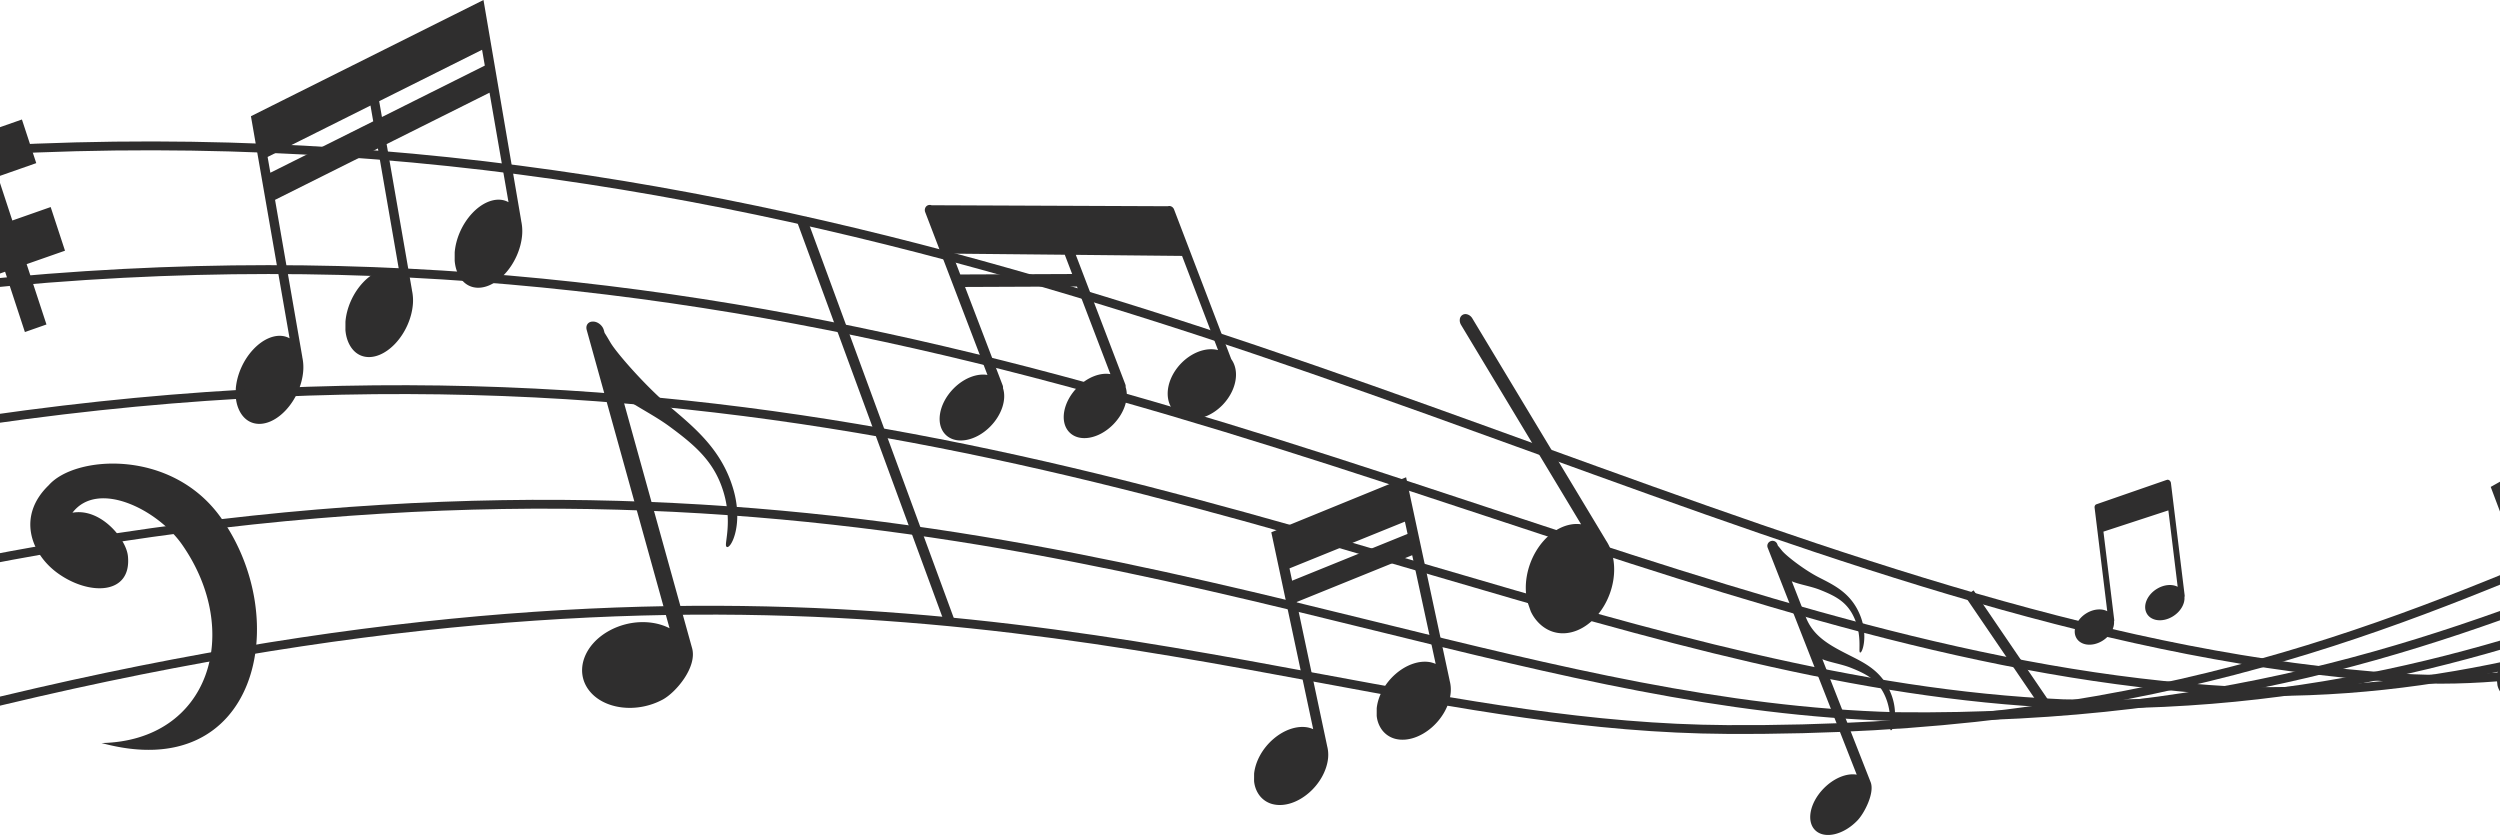 <svg xmlns="http://www.w3.org/2000/svg" width="434" height="145" fill="none" viewBox="0 0 434 145">
  <path fill="#2F2E2E" fill-rule="evenodd" d="M-42.06 81.72c5.569 7.785 10.954 15.356 15.877 23.48 17.746-10.54-1.045-34.573-15.877-23.48Zm-13.274-14.263c-14.695 14.76-12.378 54.311 26.18 39.882-4.895-8.319-9.494-15.976-15.065-23.547-6.647 6.172-4.183 14.754 6.604 15.446-14.97 4.108-20.893-14.752-12.231-23.053-1.989-2.699-4.047-5.743-5.488-8.728Zm-1.57-7.904c6.238-7.85 8.918-17.794 2.105-31.46-.995-1.997-3.329-1.542-4.3 1.197-3.41 9.628-3.076 19.677 2.195 30.263Zm-1.79 2.147c-8.928-17.48-11.914-32.8-4.856-44.583 2.375-3.969 3.946-3.697 6.035-.807 8.404 11.628 11.48 26.516 7.082 39.421-1.015 2.985-2.31 5.867-3.465 8.804 1.825 3.605 3.834 6.849 6.13 9.682 26.564-20.633 52.025 17.59 23.95 35.222 3.393 5.818 7.56 12.8 7.624 20.577.066 8.535-7.787 11.678-15.172 8.338-4.094-1.857-6.47-5.633-6.753-9.6-.175-2.487.14-5.317 1.845-7.043 3.263-3.294 9.484-3.78 12.233 1.224 1.684 3.064.517 6.889-2.602 8.543a6.524 6.524 0 0 1-5.993.052c-.077 1.26.563 2.559 2.37 3.656 3.99 2.42 10.785.305 10.564-6.191-.238-6.99-4.442-12.673-7.382-17.978C-62.63 127.288-82.679 88.579-58.695 61.7Zm48.348-27.544 2.503 7.626 6.24-2.186-2.504-7.626-6.24 2.186Zm-4.431-13.495 1.944 5.92 6.24-2.19-3.438-10.475 3.744-1.314 3.438 10.474 6.655-2.332 2.487 7.574-6.657 2.336L2.14 38.28l6.657-2.337 2.487 7.579-6.657 2.332L8.066 56.33l-3.744 1.314L.884 47.171l-6.242 2.188 1.944 5.92 1.494 4.555-3.743 1.312-1.495-4.553-1.944-5.918-6.655 2.333-2.486-7.575 6.656-2.337-2.503-7.626-6.656 2.336-2.487-7.578 6.655-2.337-1.943-5.915-1.494-4.555 3.744-1.315 1.494 4.555Zm32.41 108.33c18.796-.383 24.563-19.316 13.959-34.474-4.218-6.029-14.589-11.294-19.014-5.51 4.881-.878 9.322 4.519 9.628 7.522.697 6.844-6.88 6.923-12.343 2.86-4.523-3.365-6.932-9.842-1.394-15.163 4.546-5.186 21.251-6.371 29.818 5.551 12.71 17.695 6.483 46.596-20.654 39.214ZM64.79 21.064l-17.856 8.923-.477-2.741 17.86-8.923.474 2.741Zm19.373-9.679-17.859 8.927-.477-2.744 17.861-8.927.475 2.744ZM50.271 58.731a3.518 3.518 0 0 0-.855-.336c-1.704-.403-3.74.444-5.445 2.262-1.706 1.815-2.839 4.352-3.037 6.783l-.006 1.457c.077.95.314 1.798.706 2.536.585 1.093 1.453 1.808 2.519 2.053 1.71.404 3.742-.444 5.444-2.26 1.703-1.812 2.842-4.351 3.039-6.783a8.281 8.281 0 0 0-.163-2.464v-.045l-4.725-27.24 17.857-8.923 3.704 21.36a3.653 3.653 0 0 0-.853-.334c-1.708-.403-3.744.442-5.448 2.26-1.703 1.818-2.838 4.35-3.038 6.784l-.004 1.459c.075.945.314 1.796.708 2.534.583 1.094 1.452 1.81 2.515 2.055 1.712.403 3.744-.446 5.448-2.265 1.7-1.813 2.838-4.349 3.038-6.783a8.227 8.227 0 0 0-.164-2.46l-.001-.05-4.391-25.318 17.863-8.923 3.294 19.008a3.615 3.615 0 0 0-.855-.336c-1.706-.403-3.744.442-5.447 2.26-1.704 1.816-2.839 4.353-3.04 6.784l-.003 1.457c.079.951.316 1.798.708 2.537.583 1.092 1.453 1.808 2.515 2.053 1.712.403 3.744-.445 5.448-2.261 1.703-1.812 2.838-4.351 3.038-6.782a8.263 8.263 0 0 0-.164-2.465c-.001-.014.002-.03-.001-.045L83.933 0 43.562 20.173 50.27 58.73Zm64.769 62.718c-4.514 2.428-10.244 1.709-12.788-1.606-2.534-3.305-.921-7.963 3.603-10.397 3.403-1.831 7.483-1.881 10.38-.38L101.858 57.3c-.112-.386-.07-.755.129-1.036.191-.276.521-.435.909-.438.388-.016.8.124 1.17.4.361.271.627.64.745 1.038l.151.535c.322.477.652 1.06 1.046 1.724 1.085 1.805 5.961 7.404 10.252 11.054 4.295 3.652 8.952 7.424 10.98 14.132 2.043 6.702-.667 11.15-1.177 10.113-.286-.573 1.09-4.285-.467-9.425-1.563-5.151-4.74-7.966-9.434-11.409-2.697-1.978-6.248-3.692-8.157-5.215l12.117 43.65c1.011 3.321-2.773 7.784-5.082 9.026Zm71.087-73.879-1.28-3.347-19.53-.191 1.384 3.617 19.426-.08ZM174.12 67.386c.639 1.937-.193 4.636-2.239 6.689-2.559 2.566-6.045 3.162-7.786 1.323-1.749-1.84-1.08-5.411 1.477-7.981 1.8-1.806 4.062-2.633 5.852-2.326-2.761-7.218-10.807-28.268-10.807-28.26a.973.973 0 0 1 .004-.732c.097-.23.276-.4.505-.478a.91.91 0 0 1 .589.01l41.035.17c.412-.138.887.099 1.06.543l9.936 25.997c.515.711.801 1.593.822 2.57.045 1.861-.859 3.91-2.42 5.479-1.565 1.566-3.573 2.448-5.379 2.356-1.149-.058-2.144-.502-2.883-1.283-.74-.776-1.145-1.812-1.174-2.995-.048-1.866.861-3.912 2.42-5.479 1.564-1.568 3.575-2.447 5.38-2.356.327.02.64.064.941.143l-6.249-16.349-18.444-.185 8.595 22.484a.944.944 0 0 1 .052.472c.621 1.892-.191 4.517-2.187 6.522-2.499 2.51-5.904 3.09-7.607 1.292-1.704-1.792-1.055-5.278 1.446-7.792 1.757-1.764 3.965-2.574 5.709-2.27l-5.813-15.213-19.424.082 6.537 17.096a.98.98 0 0 1 .052.47Zm70.234 25.303-20.044 8.12-.454-2.136 20.036-8.117.462 2.133Zm-16.385 33.895a4.722 4.722 0 0 0-.934-.3c-1.87-.353-4.103.394-5.976 2.007-1.874 1.609-3.12 3.855-3.345 6.01l-.007 1.297c.081.835.342 1.589.768 2.244a4.134 4.134 0 0 0 2.754 1.82c1.874.359 4.105-.391 5.975-2.004 1.871-1.605 3.122-3.855 3.348-6.01a6.003 6.003 0 0 0-.176-2.185c-.002-.013.002-.028-.002-.039l-5.281-24.911 20.063-8.128 4.078 18.872a4.865 4.865 0 0 0-.94-.299c-1.871-.353-4.103.396-5.971 2.005-1.868 1.608-3.111 3.852-3.326 6.007l-.003 1.293a4.92 4.92 0 0 0 .778 2.245 4.177 4.177 0 0 0 2.763 1.82c1.878.355 4.109-.396 5.976-2.005 1.866-1.605 3.109-3.854 3.323-6.006.077-.785 0-1.51-.181-2.181-.002-.016 0-.032-.002-.043l-7.55-35.238-23.403 9.551 7.271 34.178Zm50.778-32.848c-.007-.013-.011-.033-.021-.048l-23.132-38.42a1.525 1.525 0 0 0-.785-.664c-.317-.12-.643-.101-.9.055h-.004a1.014 1.014 0 0 0-.478.752c-.051.332.029.69.216.999l20.833 34.605a5.942 5.942 0 0 0-1.295-.028c-2.482.245-4.926 2.009-6.535 4.72-1.61 2.713-2.164 5.991-1.481 8.776 0 .005.566 1.628.566 1.628a6.98 6.98 0 0 0 1.955 2.532c1.222.98 2.685 1.424 4.232 1.266 2.486-.245 4.926-2.013 6.534-4.721 1.608-2.705 2.164-5.992 1.482-8.777a8.358 8.358 0 0 0-1.187-2.675Zm43.701 48.697c-2.376 2.478-5.636 3.262-7.276 1.744-1.635-1.511-1.025-4.752 1.356-7.235 1.793-1.866 4.079-2.77 5.8-2.46l-15.454-39.388a.868.868 0 0 1 .004-.671.88.88 0 0 1 .485-.467.89.89 0 0 1 .683-.005.89.89 0 0 1 .482.488l.118.3c.21.225.434.52.697.847.726.89 3.82 3.325 6.46 4.673 2.642 1.349 5.498 2.695 7.064 6.432 1.575 3.728.338 7.069-.013 6.535-.197-.293.337-2.894-.865-5.754-1.207-2.868-3.168-3.935-6.024-5.071-1.639-.653-3.738-.958-4.908-1.494l2.41 6.162c1.315 3.492 4.32 5.022 7.624 6.702 2.65 1.345 5.515 2.691 7.093 6.421 1.587 3.724.361 7.061.008 6.526-.199-.289.328-2.889-.884-5.745-1.218-2.865-3.185-3.931-6.047-5.064-1.633-.644-3.721-.951-4.898-1.478l8.361 21.305c.779 1.847-1.058 5.433-2.276 6.697Zm131.367-61.637-17.406 9.726-.6-1.601 17.398-9.722.608 1.597Zm-11.782 29.362a4.467 4.467 0 0 0-.874-.08c-1.722.036-3.675.996-5.225 2.575-1.548 1.573-2.478 3.546-2.485 5.278l.107 1.018a3.3 3.3 0 0 0 .9 1.635c.662.656 1.58.995 2.654.972 1.727-.033 3.679-.998 5.226-2.574 1.548-1.574 2.479-3.55 2.488-5.278 0-.629-.131-1.191-.355-1.688-.004-.008-.002-.02-.006-.031l-7.012-18.686 17.42-9.732 5.382 14.145a4.449 4.449 0 0 0-.874-.079c-1.728.032-3.681.995-5.223 2.57-1.548 1.574-2.47 3.546-2.47 5.274l.114 1.015c.152.644.455 1.194.905 1.635.668.651 1.586.991 2.663.964 1.73-.033 3.681-.994 5.225-2.57 1.542-1.57 2.467-3.546 2.468-5.27a3.977 3.977 0 0 0-.362-1.685c-.002-.011 0-.023-.006-.035l-9.99-26.417-20.314 11.414 9.644 25.63Zm-75.039-2.269c.093 1.213-.722 2.601-2.113 3.415-1.747 1.017-3.739.743-4.453-.608-.716-1.353.122-3.27 1.867-4.287 1.227-.712 2.58-.79 3.522-.303l-2.197-17.984a.598.598 0 0 1 .099-.415.494.494 0 0 1 .108-.105l-.004-.018 12.273-4.258.002.011a.471.471 0 0 1 .193-.054c.278-.006.541.245.583.57l2.384 19.516a.585.585 0 0 1-.035.277c.095 1.218-.718 2.605-2.116 3.42-1.744 1.016-3.736.744-4.45-.609-.716-1.352.123-3.27 1.87-4.284 1.227-.716 2.577-.791 3.517-.305l-1.618-13.264-11.27 3.689 1.871 15.314a.557.557 0 0 1-.033.282Z" clip-rule="evenodd"/>
  <path fill="#2F2E2E" fill-rule="evenodd" d="M-73.838 142.461c155.783-52.813 236.979-37.737 303.112-25.46 24.591 4.562 47.096 8.741 70.548 8.878 71.637.414 112.664-16.879 149.293-32.319 20.941-8.826 40.452-17.046 63.424-21.05 29.036-5.057 59.728-.395 86.72 9.855 30.032 11.406 55.513 29.749 69.06 49.343l-1.257.866c-13.377-19.348-38.591-37.48-68.342-48.778-26.758-10.163-57.172-14.786-85.924-9.778-22.812 3.971-42.238 12.159-63.088 20.946-36.767 15.499-77.948 32.855-149.892 32.442-23.597-.137-46.159-4.328-70.818-8.906-65.954-12.241-146.937-27.276-302.345 25.408l-.49-1.447Z" clip-rule="evenodd"/>
  <path fill="#2F2E2E" fill-rule="evenodd" d="M-87.429 118.734C72.123 66.892 163.458 89.378 239.208 108.03c31.385 7.727 60.087 14.793 89.823 15.61 59.839.72 97.155-14.096 131.218-27.62 19.573-7.769 38.075-15.118 59.163-18.878v.004c30.476-5.506 60.102-2.092 85.481 7.168 27.697 10.105 50.352 27.185 63.557 47.263l-1.276.835c-13.027-19.808-35.414-36.671-62.8-46.663-25.149-9.176-54.502-12.556-84.696-7.104l-.001.004c-20.955 3.74-39.378 11.053-58.866 18.788-34.199 13.58-71.666 28.452-131.811 27.729h-.011c-29.905-.82-58.682-7.905-90.148-15.653-75.555-18.602-166.66-41.033-325.798 10.675l-.472-1.454Z" clip-rule="evenodd"/>
  <path fill="#2F2E2E" fill-rule="evenodd" d="M-101.023 95.011c163.984-51.209 264.836-21.625 349.941 3.342 38.2 11.203 73.221 21.478 109.314 23.052 48.16 1.025 81.782-11.37 113.322-23 18.127-6.685 35.571-13.118 54.729-16.629 31.954-5.958 60.45-3.839 84.172 4.428 25.361 8.84 45.268 24.704 58.126 45.239l-1.298.811c-12.675-20.246-32.31-35.886-57.33-44.607-23.481-8.184-51.71-10.275-83.394-4.368-19.015 3.486-36.407 9.9-54.477 16.562-31.672 11.677-65.435 24.123-113.897 23.09h-.019c-36.281-1.581-71.388-11.884-109.682-23.116-84.897-24.903-185.508-54.416-349.052-3.347l-.455-1.457Z" clip-rule="evenodd"/>
  <path fill="#2F2E2E" fill-rule="evenodd" d="M-114.615 71.287c168.808-50.785 278.757-14.37 372.984 16.838 45.066 14.924 86.528 28.658 129.062 31.043 36.66 1.337 66.685-8.735 95.819-18.51 16.562-5.554 32.839-11.014 49.904-14.246v-.004c34.214-6.569 61.956-5.612 84.213 2.113 22.314 7.74 39.096 22.258 51.344 42.791l-1.313.783c-12.062-20.222-28.58-34.518-50.527-42.135-22.001-7.63-49.481-8.568-83.428-2.048h-.003c-16.976 3.214-33.197 8.658-49.706 14.193-29.267 9.82-59.43 19.937-96.372 18.589h-.015c-42.745-2.4-84.296-16.162-129.456-31.118C163.869 58.44 54.168 22.108-114.178 72.75l-.437-1.464Z" clip-rule="evenodd"/>
  <path fill="#2F2E2E" fill-rule="evenodd" d="M-128.212 47.562c173.891-50.5 292.631-7.476 395.807 29.908 51.96 18.826 99.966 36.222 149.031 39.46 25.409 1.676 52.256-6.27 79.362-14.297 14.661-4.34 29.399-8.704 44.041-11.59 35.392-6.98 61.54-7.532 81.868-1.064 20.399 6.493 34.899 20.024 46.941 41.202l-1.328.752c-11.848-20.834-26.081-34.138-46.073-40.502-20.065-6.385-45.974-5.815-81.117 1.11-14.591 2.88-29.285 7.228-43.901 11.557-27.237 8.064-54.216 16.053-79.888 14.357-49.282-3.252-97.387-20.683-149.459-39.55C164.114 41.602 45.627-1.332-127.787 49.03l-.425-1.467Z" clip-rule="evenodd"/>
  <path fill="#2F2E2E" fill-rule="evenodd" d="m139.971 37.633 25.689 69.88-1.692.617-25.688-69.874 1.691-.623Zm202.644 64.854 13.221 19.417-1.486 1.012-13.225-19.412 1.49-1.017Z" clip-rule="evenodd"/>
</svg>
